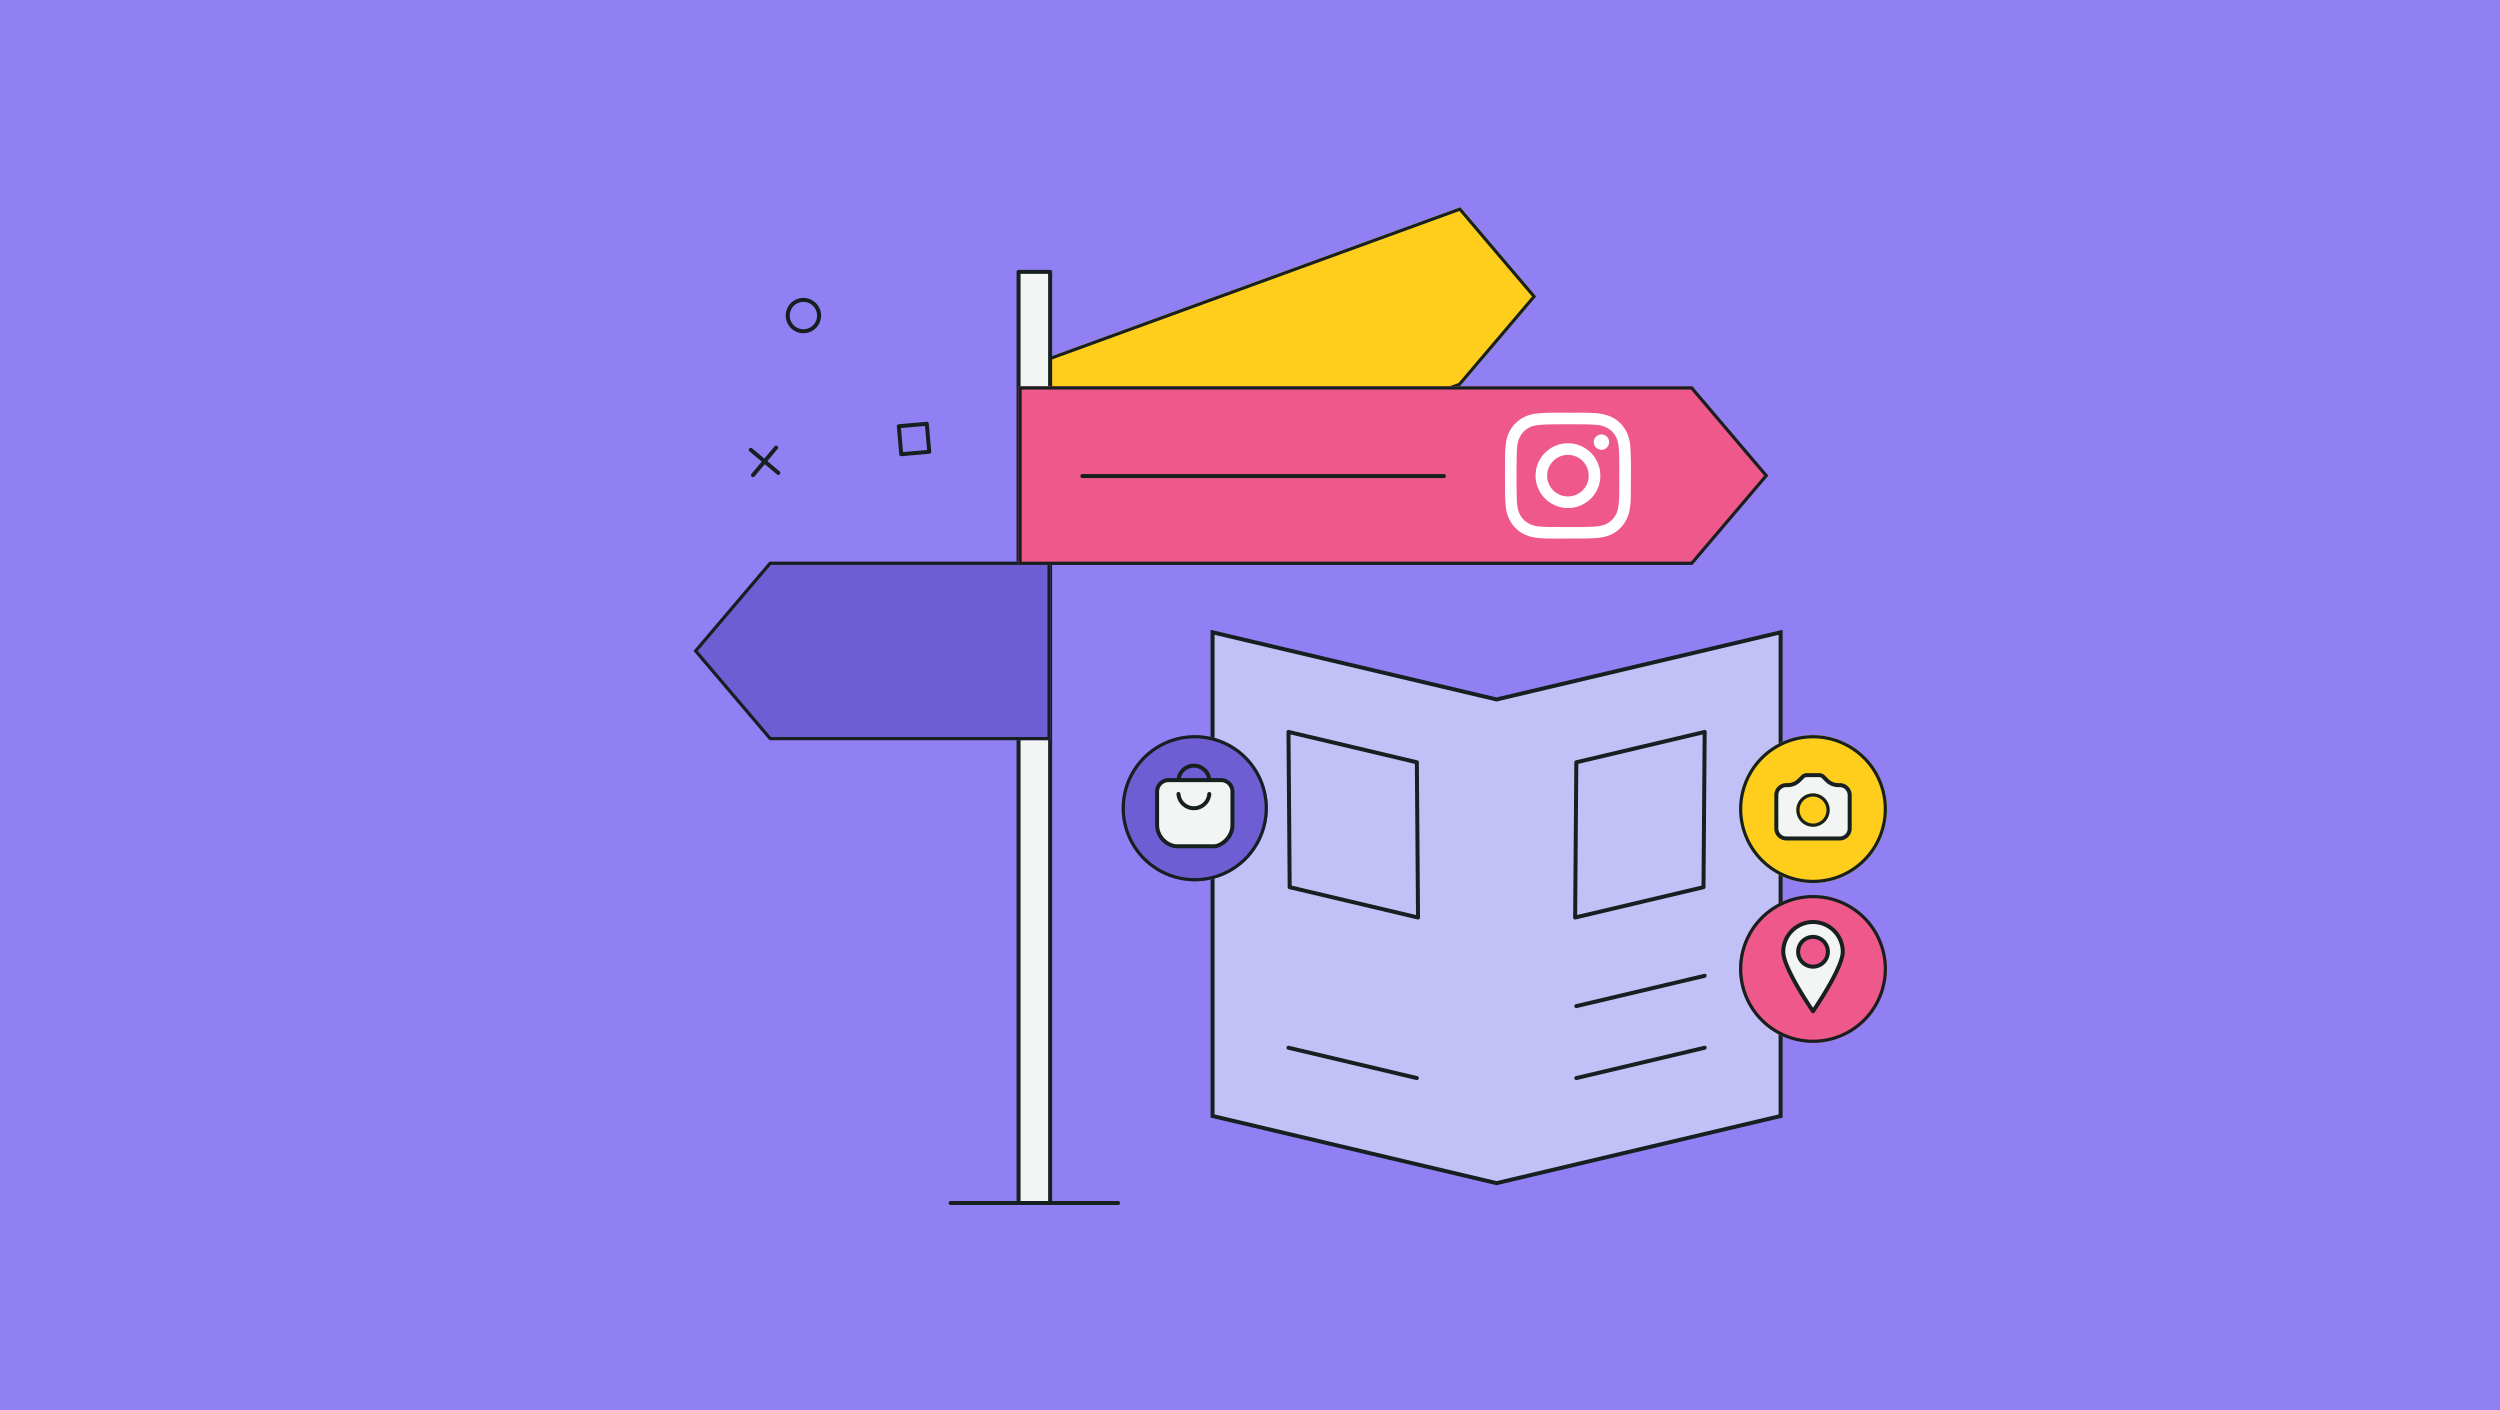 <svg xmlns="http://www.w3.org/2000/svg" width="780" height="440" viewBox="0 0 780 440"><rect x="0" y="0" width="780" height="440" fill="#333333" stroke="none"/><defs><style>.a{fill:#9180f4;}.b{fill:#ffcd1c;}.c{fill:#162020;}.d{fill:#f3f4f4;}.e{fill:#6f5ed3;}.f{fill:#c1c1f7;}.g{fill:#ef588b;}.h{fill:#fff;}</style></defs><rect class="a" x="0.002" y="0.001" width="780" height="440"/><polygon class="b" points="455.632 120.364 317.764 170.609 317.764 114.905 455.632 64.66 479.306 92.512 455.632 120.364"/><path class="c" d="M455.32,65.837l22.673,26.674-22.953,27.003L318.764,169.18V115.605L455.32,65.837m.311-1.178L317.764,114.905v55.704l137.868-50.246,23.674-27.852L455.632,64.66Z"/><rect class="d" x="317.792" y="84.83" width="9.846" height="290.511"/><path class="c" d="M327.639,375.966H317.792a.626.626,0,0,1-.625-.625V84.83a.625.625,0,0,1,.625-.625h9.847a.625.625,0,0,1,.625.625V375.341A.626.626,0,0,1,327.639,375.966Zm-9.222-1.25h8.597V85.455H318.417Z"/><path class="c" d="M250.655,103.97a5.513,5.513,0,1,1,4.23-1.968h0A5.505,5.505,0,0,1,250.655,103.97Zm.008-9.775a4.262,4.262,0,1,0,2.738.995A4.26,4.26,0,0,0,250.663,94.195Zm3.743,7.406h0Z"/><path class="c" d="M242.827,148.174a.623.623,0,0,1-.401-.146l-8.58-7.197a.625.625,0,0,1,.803-.958l8.58,7.197a.625.625,0,0,1-.401,1.104Z"/><path class="c" d="M234.939,148.865a.625.625,0,0,1-.478-1.027l7.197-8.579a.625.625,0,1,1,.957.804l-7.197,8.579A.624.624,0,0,1,234.939,148.865Z"/><path class="c" d="M281.192,142.343a.626.626,0,0,1-.623-.57l-.765-8.735a.626.626,0,0,1,.568-.677l8.735-.765a.638.638,0,0,1,.456.144.628.628,0,0,1,.222.424l.765,8.735a.626.626,0,0,1-.568.677l-8.735.766C281.228,142.342,281.211,142.343,281.192,142.343Zm-.088-8.793.656,7.49,7.49-.656-.656-7.49Z"/><path class="c" d="M348.826,375.966H296.603a.625.625,0,0,1,0-1.25h52.223a.625.625,0,0,1,0,1.25Z"/><polygon class="e" points="327.8 175.233 240.066 175.233 216.392 203.085 240.066 230.937 327.8 230.937 327.8 175.233"/><path class="c" d="M326.8,176.233v53.704H240.528l-22.824-26.852,22.824-26.852H326.8m1-1H240.066l-23.674,27.852,23.674,27.852H327.8V175.233Z"/><polygon class="f" points="555.552 197.278 466.935 218.229 378.318 197.278 378.318 348.192 465.248 368.744 466.935 369.143 468.621 368.744 555.552 348.192 555.552 197.278"/><path class="c" d="M466.935,369.785l-1.83-.433-87.411-20.666V196.488l89.241,21.098,89.242-21.098V348.687l-.481.114Zm-87.991-22.087L466.935,368.5l87.992-20.802v-149.63l-87.992,20.802-.144-.034-87.848-20.768Z"/><path class="c" d="M442.426,286.892a.657.657,0,0,1-.144-.017l-40.047-9.467a.625.625,0,0,1-.481-.604l-.369-48.435a.626.626,0,0,1,.768-.613L442.2,237.225a.625.625,0,0,1,.481.604l.369,48.434a.626.626,0,0,1-.625.63ZM403,276.305l38.795,9.171-.359-47.148-38.795-9.172Z"/><path class="c" d="M442.058,336.987a.609.609,0,0,1-.144-.017l-40.047-9.468a.625.625,0,0,1,.287-1.217L442.2,335.754a.625.625,0,0,1-.143,1.233Z"/><path class="c" d="M491.444,286.892a.626.626,0,0,1-.625-.63l.369-48.434a.625.625,0,0,1,.481-.604l40.046-9.468a.63.63,0,0,1,.533.12.623.623,0,0,1,.235.493l-.368,48.435a.625.625,0,0,1-.481.604l-40.047,9.467A.65.65,0,0,1,491.444,286.892Zm.99-48.563-.359,47.148,38.795-9.171.358-47.148Z"/><path class="c" d="M491.812,336.987a.625.625,0,0,1-.143-1.233l40.046-9.468a.625.625,0,1,1,.287,1.217l-40.046,9.468A.608.608,0,0,1,491.812,336.987Z"/><path class="c" d="M491.812,314.534a.625.625,0,0,1-.143-1.233l40.046-9.467a.625.625,0,1,1,.287,1.217l-40.046,9.467A.608.608,0,0,1,491.812,314.534Z"/><polygon class="g" points="528.047 176.249 317.764 176.249 317.764 120.545 528.047 120.545 551.721 148.397 528.047 176.249"/><path class="c" d="M527.585,121.545l22.824,26.852-22.824,26.852H318.764V121.545H527.585m.462-1H317.764v55.704H528.047l23.674-27.852L528.047,120.545Z"/><path class="c" d="M450.485,149.167H337.697a.625.625,0,0,1,0-1.25H450.485a.625.625,0,0,1,0,1.25Z"/><path class="h" d="M489.899,168.024c-2.879,0-4.84.051-6.796-.015a24.196,24.196,0,0,1-5.247-.5,10.394,10.394,0,0,1-5.613-3.416,11.065,11.065,0,0,1-2.428-6.017,45.826,45.826,0,0,1-.254-5.046c-.002-3.319-.021-6.639.008-9.958a34.171,34.171,0,0,1,.313-4.945,10.352,10.352,0,0,1,4.401-7.265,10.86,10.86,0,0,1,5.112-1.829c3.992-.421,8-.225,12.002-.265,1.708-.017,3.417-.008,5.124.071a17.155,17.155,0,0,1,5.351.878,10.072,10.072,0,0,1,4.658,3.49,11.104,11.104,0,0,1,2.092,5.889c.385,5.096.188,10.202.177,15.304a24.215,24.215,0,0,1-.362,4.678,10.66,10.66,0,0,1-3.096,5.877,10.415,10.415,0,0,1-4.848,2.555,19.618,19.618,0,0,1-3.389.414C494.396,168.088,491.687,167.992,489.899,168.024Zm15.313-19.621c.006-2.416.037-4.832-.069-7.246a14.727,14.727,0,0,0-.463-3.583,6.797,6.797,0,0,0-1.902-3.141,7.606,7.606,0,0,0-4.64-1.857c-1.842-.177-3.693-.181-5.542-.19-3.155-.016-6.311-.04-9.467.048a27.29,27.29,0,0,0-3.771.267,6.858,6.858,0,0,0-4.468,2.521,8.102,8.102,0,0,0-1.532,4.34c-.151,1.517-.156,3.042-.174,4.563-.044,3.819-.057,7.639.057,11.458a15.807,15.807,0,0,0,.372,3.3,6.809,6.809,0,0,0,2.363,3.81,7.657,7.657,0,0,0,3.97,1.528,37.81,37.81,0,0,0,4.495.2c3.906.02,7.813.066,11.719-.056a19.259,19.259,0,0,0,2.985-.27,6.995,6.995,0,0,0,4.031-2.11,7.24,7.24,0,0,0,1.706-3.611,29.809,29.809,0,0,0,.317-4.878C505.25,151.8,505.212,150.101,505.212,148.403Z"/><path class="h" d="M489.147,158.502a10.102,10.102,0,1,1,10.159-10.111A10.089,10.089,0,0,1,489.147,158.502Zm.053-3.611a6.483,6.483,0,1,0-6.484-6.448A6.481,6.481,0,0,0,489.2,154.892Z"/><path class="h" d="M502.04,137.951a2.379,2.379,0,0,1-2.373,2.391,2.421,2.421,0,0,1-2.412-2.376,2.394,2.394,0,0,1,2.396-2.411A2.338,2.338,0,0,1,502.04,137.951Z"/><circle class="g" cx="565.658" cy="302.309" r="23.067"/><path class="c" d="M565.658,280.242a22.067,22.067,0,1,1-22.067,22.067,22.092,22.092,0,0,1,22.067-22.067m0-1a23.067,23.067,0,1,0,23.067,23.067,23.067,23.067,0,0,0-23.067-23.067Z"/><path class="d" d="M565.658,287.672a9.28,9.28,0,0,0-9.28,9.28c0,5.125,9.28,18.561,9.28,18.561s9.28-13.435,9.28-18.561A9.28,9.28,0,0,0,565.658,287.672Zm0,13.921a4.64,4.64,0,1,1,4.64-4.64A4.64,4.64,0,0,1,565.658,301.593Z"/><path class="c" d="M565.658,316.138a.626.626,0,0,1-.515-.27c-.383-.556-9.391-13.655-9.391-18.916a9.905,9.905,0,0,1,19.811,0c0,5.261-9.008,18.36-9.391,18.916A.627.627,0,0,1,565.658,316.138Zm0-27.841a8.665,8.665,0,0,0-8.655,8.655c0,4.193,6.722,14.551,8.655,17.444,1.934-2.894,8.655-13.251,8.655-17.444A8.665,8.665,0,0,0,565.658,288.297Zm0,13.921a5.265,5.265,0,1,1,5.266-5.266A5.271,5.271,0,0,1,565.658,302.218Zm0-9.28a4.015,4.015,0,1,0,4.016,4.015A4.019,4.019,0,0,0,565.658,292.938Z"/><circle class="b" cx="565.658" cy="252.434" r="23.067"/><path class="c" d="M565.658,230.366a22.067,22.067,0,1,1-22.067,22.067,22.092,22.092,0,0,1,22.067-22.067m0-1a23.067,23.067,0,1,0,23.067,23.067,23.067,23.067,0,0,0-23.067-23.067Z"/><path class="d" d="M573.984,244.953h-.427a5.008,5.008,0,0,1-3.569-1.481l-1.081-1.083a1.882,1.882,0,0,0-1.342-.558H563.75a1.884,1.884,0,0,0-1.341.556l-1.088,1.089a5.01,5.01,0,0,1-3.565,1.477h-.427a3.117,3.117,0,0,0-3.116,3.119l.004,10.412a3.12,3.12,0,0,0,3.116,3.116h16.655a3.117,3.117,0,0,0,3.117-3.119L577.1,248.07A3.121,3.121,0,0,0,573.984,244.953Z"/><path class="c" d="M573.987,262.227H557.333a3.746,3.746,0,0,1-3.741-3.741l-.004-10.412a3.741,3.741,0,0,1,3.741-3.745h.426a4.385,4.385,0,0,0,3.123-1.294l1.09-1.088a2.496,2.496,0,0,1,1.782-.739h3.814a2.506,2.506,0,0,1,1.785.741l1.08,1.082a4.387,4.387,0,0,0,3.127,1.298h.427a3.748,3.748,0,0,1,3.742,3.742l.003,10.412a3.739,3.739,0,0,1-3.741,3.744Zm-16.658-16.648a2.494,2.494,0,0,0-2.491,2.494l.004,10.413a2.494,2.494,0,0,0,2.491,2.491h16.654a2.492,2.492,0,0,0,2.491-2.493l-.003-10.413a2.497,2.497,0,0,0-2.492-2.492h-.427a5.628,5.628,0,0,1-4.012-1.665l-1.08-1.082a1.263,1.263,0,0,0-.9-.374H563.75a1.256,1.256,0,0,0-.897.372l-1.091,1.09a5.631,5.631,0,0,1-4.007,1.659Z"/><circle class="b" cx="565.658" cy="252.741" r="5.204"/><path class="c" d="M565.658,248.538a4.204,4.204,0,1,1-4.204,4.204,4.208,4.208,0,0,1,4.204-4.204m0-1a5.204,5.204,0,1,0,5.204,5.204,5.204,5.204,0,0,0-5.204-5.204Z"/><circle class="e" cx="372.768" cy="252.168" r="22.802"/><path class="c" d="M372.768,230.366a21.802,21.802,0,1,1-21.802,21.802,21.827,21.827,0,0,1,21.802-21.802m0-1A22.802,22.802,0,1,0,395.57,252.168a22.802,22.802,0,0,0-22.802-22.802Z"/><path class="d" d="M378.864,264.029h-12.06c-1.972,0-5.791-2.395-5.791-6.618V246.962a3.57,3.57,0,0,1,3.57-3.57h16.37a3.57,3.57,0,0,1,3.57,3.57v10.449C384.524,261.417,380.836,264.029,378.864,264.029Z"/><path class="c" d="M378.864,264.654H366.804a7.348,7.348,0,0,1-6.416-7.243V246.962a4.2,4.2,0,0,1,4.195-4.195h16.371a4.2,4.2,0,0,1,4.194,4.195v10.449C385.148,261.904,381.08,264.654,378.864,264.654ZM364.583,244.017a2.949,2.949,0,0,0-2.945,2.945v10.449a6.114,6.114,0,0,0,5.166,5.993h12.061c1.538,0,5.034-2.265,5.034-5.993V246.962a2.949,2.949,0,0,0-2.944-2.945Z"/><path class="c" d="M372.492,252.793a5.475,5.475,0,0,1-5.434-5.024.625.625,0,0,1,1.246-.098,4.201,4.201,0,0,0,8.376,0,.625.625,0,0,1,1.246.098A5.476,5.476,0,0,1,372.492,252.793Z"/><path class="c" d="M377.303,243.962a.625.625,0,0,1-.622-.576,4.201,4.201,0,0,0-8.376,0,.64.64,0,0,1-.672.574.624.624,0,0,1-.574-.672,5.451,5.451,0,0,1,10.868,0,.624.624,0,0,1-.574.672C377.336,243.961,377.319,243.962,377.303,243.962Z"/></svg>